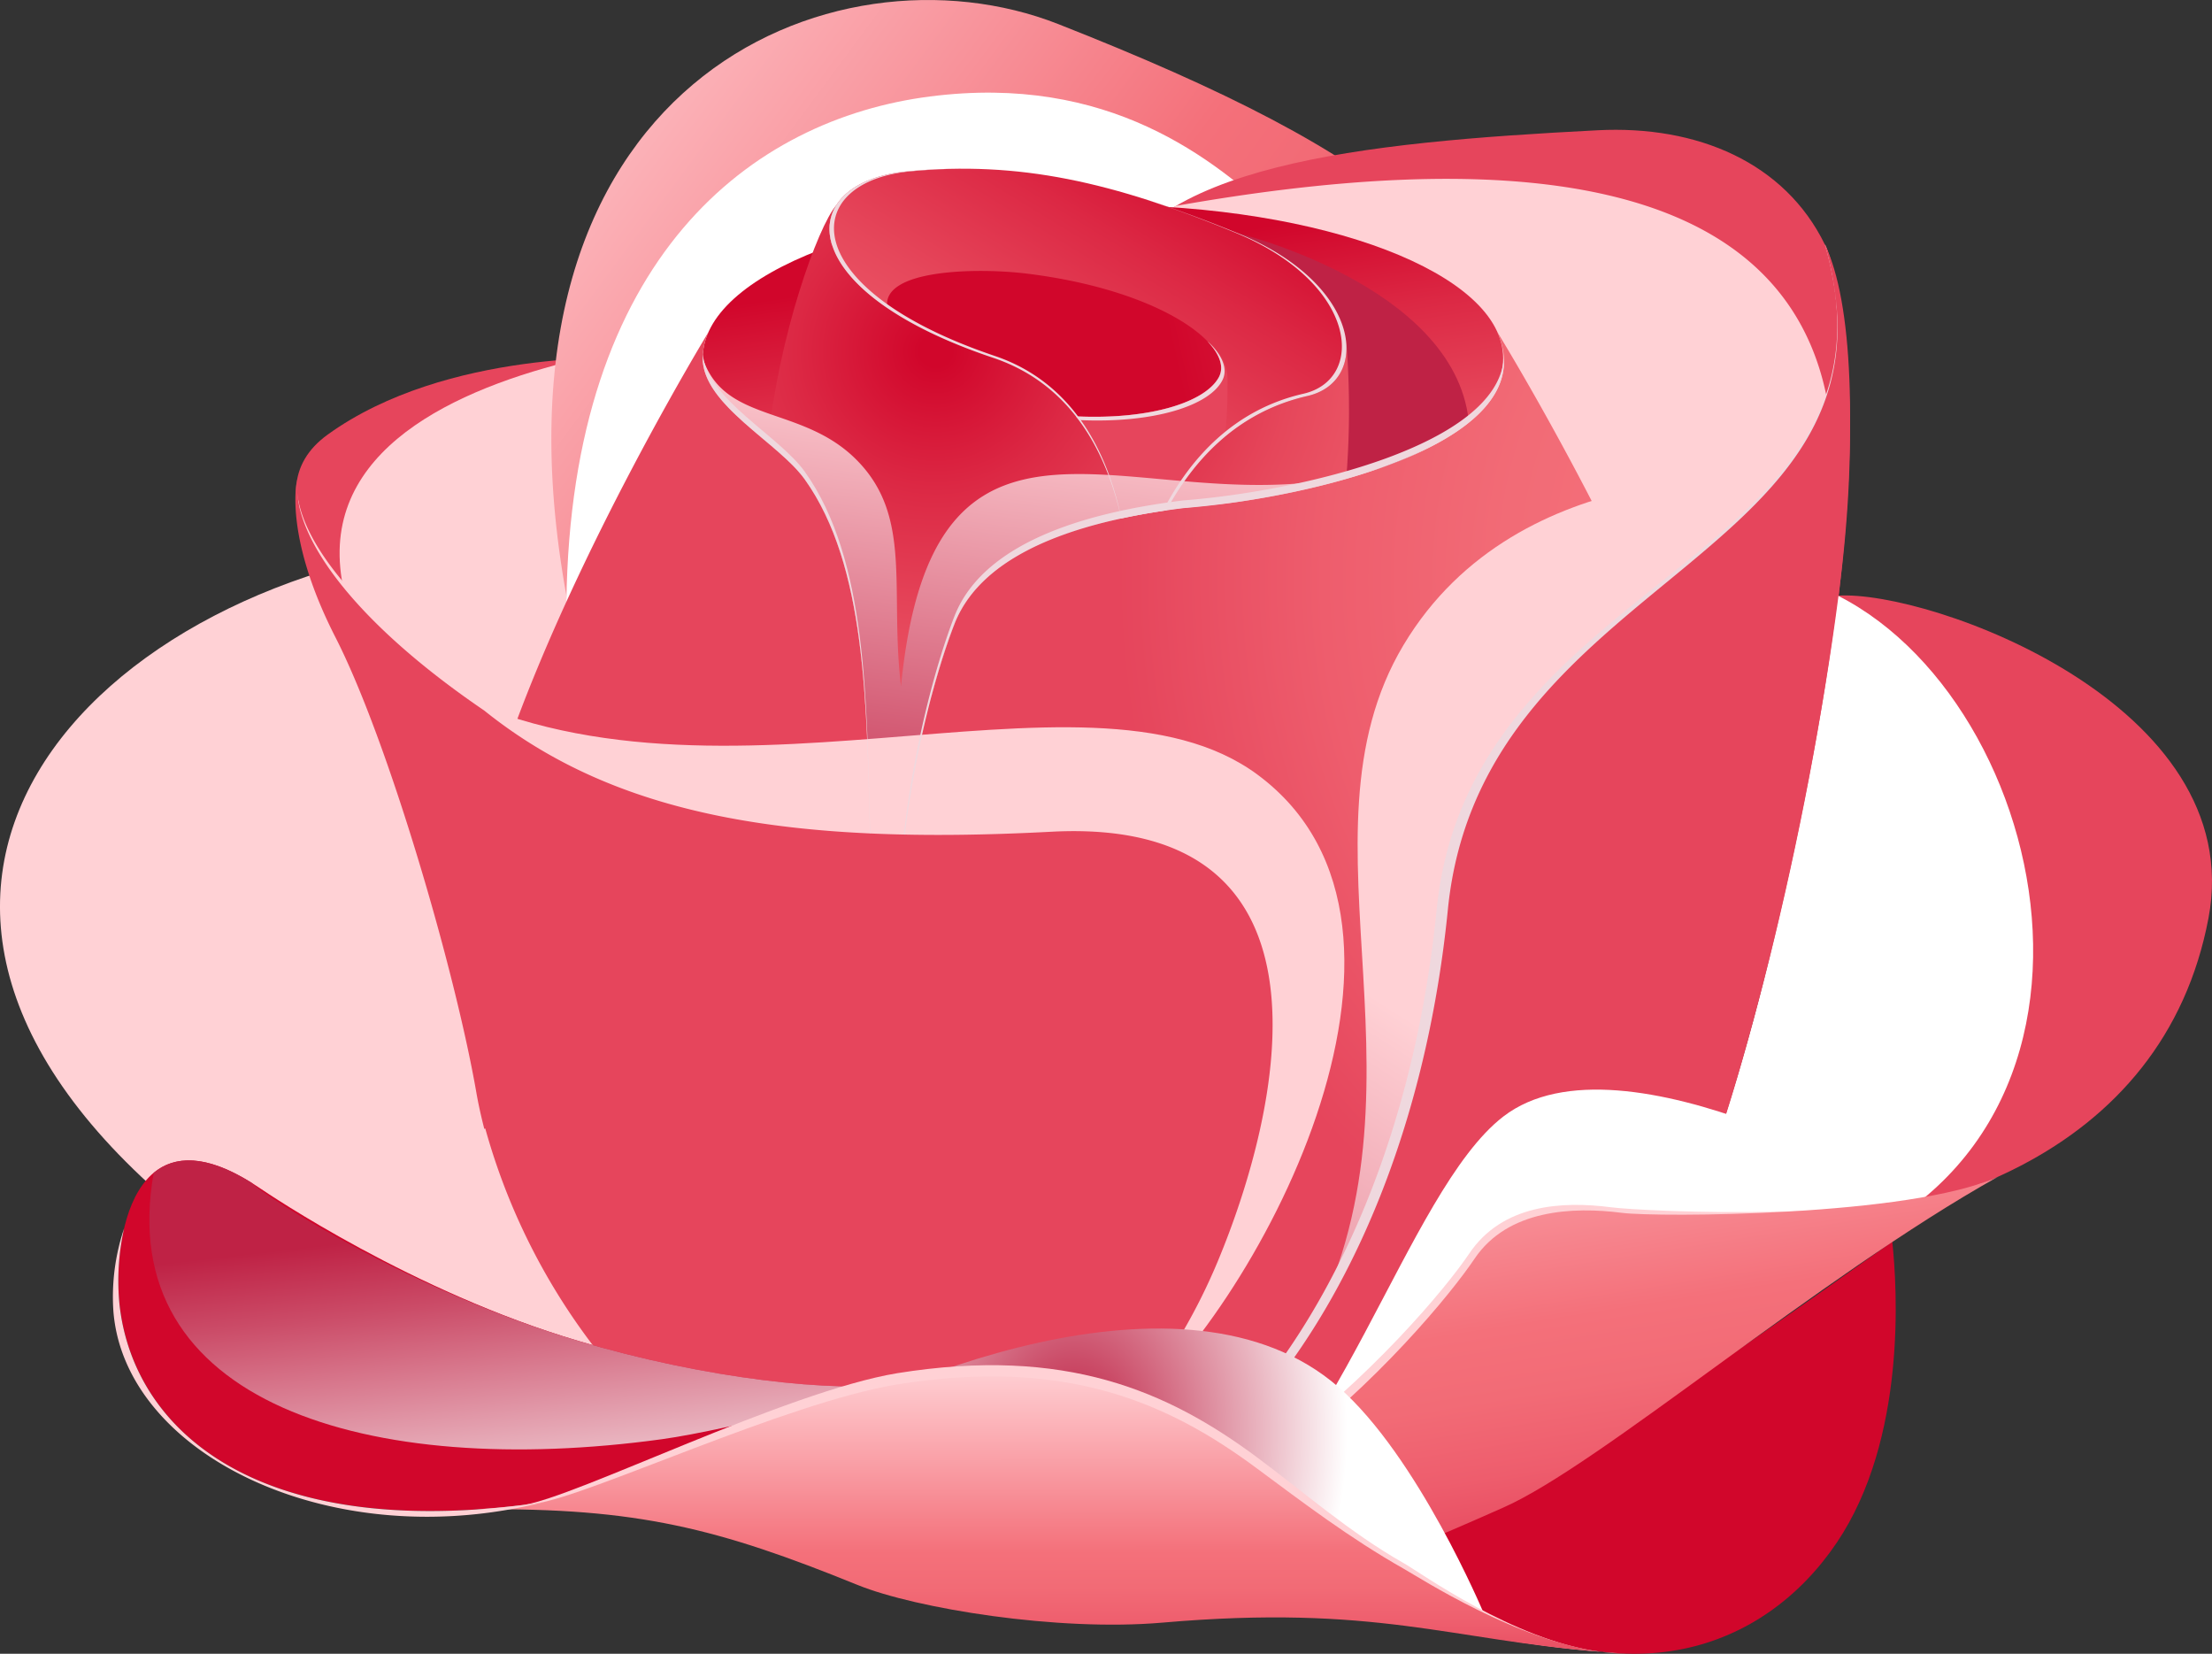 <svg xmlns="http://www.w3.org/2000/svg" xmlns:xlink="http://www.w3.org/1999/xlink" width="759" height="567.349" viewBox="0 0 759 567.349">
  <rect x="0" y="0" width="759" height="567.349" fill="#333333" stroke="none"/>
  <defs>
    <linearGradient id="linear-gradient" x1="2.006" y1="0.346" x2="1.393" y2="0.621" gradientUnits="objectBoundingBox">
      <stop offset="0.024" stop-color="#e6455c"/>
      <stop offset="0.037" stop-color="#e6475d"/>
      <stop offset="0.166" stop-color="#ee5d6d"/>
      <stop offset="0.288" stop-color="#f26b76"/>
      <stop offset="0.398" stop-color="#f4707a"/>
      <stop offset="1" stop-color="#fdf1f1"/>
      <stop offset="1" stop-color="#ffd1d5"/>
    </linearGradient>
    <linearGradient id="linear-gradient-2" x1="3.055" y1="-0.138" x2="4.012" y2="0.829" gradientUnits="objectBoundingBox">
      <stop offset="0.024" stop-color="#e6455c"/>
      <stop offset="0.04" stop-color="#e6475d"/>
      <stop offset="0.197" stop-color="#ee5d6d"/>
      <stop offset="0.346" stop-color="#f26b76"/>
      <stop offset="0.48" stop-color="#f4707a"/>
      <stop offset="1" stop-color="#ffd1d5"/>
    </linearGradient>
    <radialGradient id="radial-gradient" cx="0.687" cy="0.626" r="0.541" gradientTransform="matrix(-1.253, 0, 0, 1, 6.154, 0)" gradientUnits="objectBoundingBox">
      <stop offset="0" stop-color="#bf2245"/>
      <stop offset="0.258" stop-color="#ce4c68"/>
      <stop offset="0.837" stop-color="#f5b7c0"/>
      <stop offset="0.97" stop-color="#ffd1d5"/>
    </radialGradient>
    <linearGradient id="linear-gradient-3" x1="0.911" y1="0.607" x2="-0.005" y2="0.089" gradientUnits="objectBoundingBox">
      <stop offset="0.024" stop-color="#e6455c"/>
      <stop offset="0.036" stop-color="#e6475d"/>
      <stop offset="0.147" stop-color="#ee5d6d"/>
      <stop offset="0.254" stop-color="#f26b76"/>
      <stop offset="0.35" stop-color="#f4707a"/>
      <stop offset="1" stop-color="#ffd1d5"/>
    </linearGradient>
    <radialGradient id="radial-gradient-2" cx="0.515" cy="0.58" r="0.602" gradientTransform="matrix(-0.823, 0, 0, 1, 1.598, 0)" gradientUnits="objectBoundingBox">
      <stop offset="0" stop-color="#bf2245"/>
      <stop offset="0.207" stop-color="#cb4c68"/>
      <stop offset="0.672" stop-color="#eab7c2"/>
      <stop offset="0.97" stop-color="#fff"/>
    </radialGradient>
    <radialGradient id="radial-gradient-3" cx="0.5" cy="0.5" r="0.411" gradientTransform="translate(-23.224) scale(1.681 1)" gradientUnits="objectBoundingBox">
      <stop offset="0" stop-color="#ffd1d5"/>
      <stop offset="0.515" stop-color="#f4707a"/>
      <stop offset="0.65" stop-color="#f26b76"/>
      <stop offset="0.801" stop-color="#ee5d6d"/>
      <stop offset="0.96" stop-color="#e6475d"/>
      <stop offset="0.976" stop-color="#e6455c"/>
    </radialGradient>
    <radialGradient id="radial-gradient-4" cx="0.768" cy="0.53" r="0.411" gradientTransform="matrix(-1.144, 0, 0, 1, -1.606, 0)" xlink:href="#radial-gradient"/>
    <linearGradient id="linear-gradient-4" x1="0.49" y1="0.038" x2="0.567" y2="0.615" gradientUnits="objectBoundingBox">
      <stop offset="0.024" stop-color="#d1062b"/>
      <stop offset="0.214" stop-color="#dc2844"/>
      <stop offset="0.425" stop-color="#e6475b"/>
      <stop offset="0.63" stop-color="#ee5d6c"/>
      <stop offset="0.825" stop-color="#f26b76"/>
      <stop offset="1" stop-color="#f4707a"/>
    </linearGradient>
    <linearGradient id="linear-gradient-5" x1="-0.105" y1="0.4" x2="-0.58" y2="0.142" gradientTransform="matrix(1, 0, 0, 1, 0, 0)" xlink:href="#radial-gradient"/>
    <linearGradient id="linear-gradient-6" x1="0.883" y1="0.085" x2="-0.157" y2="1.138" xlink:href="#linear-gradient-4"/>
    <radialGradient id="radial-gradient-5" cx="-0.173" cy="0.045" r="3.825" gradientTransform="matrix(-0.911, 0, 0, 1, -0.92, 0)" xlink:href="#linear-gradient-4"/>
    <radialGradient id="radial-gradient-6" cx="1.037" cy="0.164" r="0.715" gradientTransform="matrix(-2.521, 0, 0, 1, 3.078, 0)" xlink:href="#linear-gradient-4"/>
    <linearGradient id="linear-gradient-7" x1="0.749" y1="0.511" x2="3.592" y2="0.238" xlink:href="#linear-gradient-4"/>
    <radialGradient id="radial-gradient-7" cx="1.071" cy="0.35" r="0.813" gradientTransform="matrix(-1.167, 0, 0, 1, -1.459, 0)" xlink:href="#radial-gradient-3"/>
    <linearGradient id="linear-gradient-8" x1="-1270.384" y1="1275.63" x2="-1084.639" y2="-298.435" gradientTransform="matrix(1, 0, 0, 1, 0, 0)" xlink:href="#radial-gradient"/>
    <linearGradient id="linear-gradient-9" x1="0.531" y1="1.016" x2="0.67" y2="0.095" gradientTransform="matrix(1, 0, 0, 1, 0, 0)" xlink:href="#radial-gradient"/>
    <radialGradient id="radial-gradient-8" cx="0.278" cy="0.195" r="0.679" gradientTransform="matrix(-0.99, 0, 0, 1, 1.441, 0)" gradientUnits="objectBoundingBox">
      <stop offset="0" stop-color="#ffd1d5"/>
      <stop offset="0.352" stop-color="#f4707a"/>
      <stop offset="0.535" stop-color="#f26b76"/>
      <stop offset="0.74" stop-color="#ee5d6d"/>
      <stop offset="0.954" stop-color="#e6475d"/>
      <stop offset="0.976" stop-color="#e6455c"/>
    </radialGradient>
    <linearGradient id="linear-gradient-10" x1="-2.513" y1="0.769" x2="-3.518" y2="-0.765" xlink:href="#linear-gradient"/>
    <radialGradient id="radial-gradient-9" cx="0.496" cy="0.594" r="0.654" gradientTransform="matrix(-0.867, 0, 0, 1, 1.84, 0)" xlink:href="#radial-gradient"/>
    <radialGradient id="radial-gradient-10" cx="0.086" cy="0.587" r="0.466" gradientTransform="matrix(-1.905, 0, 0, 1, -9.342, 0)" gradientUnits="objectBoundingBox">
      <stop offset="0" stop-color="#bf2245"/>
      <stop offset="0.214" stop-color="#cb4c68"/>
      <stop offset="0.693" stop-color="#eab7c2"/>
      <stop offset="1" stop-color="#fff"/>
    </radialGradient>
    <linearGradient id="linear-gradient-11" x1="-1.48" y1="0.298" x2="-2.336" y2="0.958" xlink:href="#linear-gradient-4"/>
    <linearGradient id="linear-gradient-12" x1="-1.457" y1="1.153" x2="-0.973" y2="0.078" gradientTransform="matrix(1, 0, 0, 1, 0, 0)" xlink:href="#radial-gradient"/>
    <radialGradient id="radial-gradient-11" cx="0.005" cy="0.52" r="0.615" gradientTransform="translate(-11.285) scale(1.425 1)" gradientUnits="objectBoundingBox">
      <stop offset="0" stop-color="#ffd1d5"/>
      <stop offset="0.65" stop-color="#f4707a"/>
      <stop offset="0.746" stop-color="#f26b76"/>
      <stop offset="0.853" stop-color="#ee5d6d"/>
      <stop offset="0.964" stop-color="#e6475d"/>
      <stop offset="0.976" stop-color="#e6455c"/>
    </radialGradient>
    <radialGradient id="radial-gradient-12" cx="0.527" cy="0.571" r="0.649" gradientTransform="matrix(-0.647, 0, 0, 1, -1.244, 0)" xlink:href="#radial-gradient-2"/>
    <linearGradient id="linear-gradient-13" x1="-3319.723" y1="2783.546" x2="-4575.903" y2="643.96" gradientUnits="objectBoundingBox">
      <stop offset="0.024" stop-color="#e6455c"/>
      <stop offset="0.037" stop-color="#e6475d"/>
      <stop offset="0.166" stop-color="#ee5d6d"/>
      <stop offset="0.288" stop-color="#f26b76"/>
      <stop offset="0.398" stop-color="#f4707a"/>
      <stop offset="1" stop-color="#ffd1d5"/>
    </linearGradient>
    <linearGradient id="linear-gradient-14" x1="0.073" y1="1.043" x2="-0.372" y2="-0.149" xlink:href="#linear-gradient-13"/>
    <linearGradient id="linear-gradient-15" x1="21.219" y1="-40.457" x2="-15.29" y2="-196.844" xlink:href="#linear-gradient-13"/>
    <radialGradient id="radial-gradient-13" cx="0.855" cy="0.411" r="0.631" gradientTransform="translate(-2.745) scale(1.103 1)" xlink:href="#radial-gradient-11"/>
    <radialGradient id="radial-gradient-14" cx="0.5" cy="0.5" r="0.962" gradientTransform="matrix(-0.395, 0, 0, 1, 0.628, 0)" xlink:href="#radial-gradient-10"/>
    <linearGradient id="linear-gradient-16" x1="1.524" y1="0.5" x2="2.524" y2="0.5" xlink:href="#linear-gradient-4"/>
    <linearGradient id="linear-gradient-17" x1="1.886" y1="-0.163" x2="2.153" y2="0.81" gradientTransform="matrix(1, 0, 0, 1, 0, 0)" xlink:href="#radial-gradient-10"/>
    <linearGradient id="linear-gradient-18" x1="0.619" y1="1.085" x2="0.616" y2="0.029" xlink:href="#linear-gradient-13"/>
    <linearGradient id="linear-gradient-19" x1="-40.405" y1="1.021" x2="-40.405" y2="0.104" xlink:href="#linear-gradient-13"/>
  </defs>
  <g id="Group_384" data-name="Group 384" transform="translate(-301.165 -177.974)">
    <path id="Path_260" data-name="Path 260" d="M441.805,237.515c-11.878,40.614,10.462,150.738,34.233,184.116,76.419,107.3,150.944,92.2,182.478,99.874-13.535-.662-164.235,30.53-261.5-32.393C225.6,378.229,311.367,261.6,441.805,237.515Z" transform="translate(0 129.102)" fill="url(#linear-gradient)"/>
    <path id="Path_261" data-name="Path 261" d="M344.058,243.086c40.811-29.494,103.591-26.268,103.591-26.268l21.091,1.261c-12.692,21.893-42.268,75.13-60.971,126.352C342.2,301.481,316.754,262.831,344.058,243.086Z" transform="translate(69.521 84)" fill="url(#linear-gradient-2)"/>
    <path id="Path_262" data-name="Path 262" d="M491.8,213.875S295.955,218.1,346.182,321.458c46.85,96.414,105.682,93.224,101.5,75.44S455.609,239.722,491.8,213.875Z" transform="translate(79.747 77.844)" fill="url(#radial-gradient)" style="mix-blend-mode: multiply;isolation: isolate"/>
    <path id="Path_263" data-name="Path 263" d="M697.2,337.311c.079-69.4-48.858-106.388-162.356-151.064-77.04-30.321-200.975,19.96-168.724,196.5S697.094,430.43,697.2,337.311Z" transform="translate(129.473 0)" fill="url(#linear-gradient-3)"/>
    <path id="Path_264" data-name="Path 264" d="M607.492,231.984c-22.926-21.475-59-50.515-120.205-42.667S364.078,244.239,362.51,362.749C360.941,481.243,717.618,335.109,607.492,231.984Z" transform="translate(133.002 21.75)" fill="url(#radial-gradient-2)" style="mix-blend-mode: multiply;isolation: isolate"/>
    <path id="Path_265" data-name="Path 265" d="M422.033,246.586c12.908-42.534,87.657-50.214,169.272-54.4,34.224-1.752,64.215,11.086,77.943,39.185,19,38.91,7.531,176.354-41.635,320.875-88.5,194.676-110.83-55.065-121.659-106.857C495.154,393.77,406.363,298.211,422.033,246.586Z" transform="translate(258.069 30.476)" fill="url(#radial-gradient-3)"/>
    <path id="Path_266" data-name="Path 266" d="M422.011,235.068c3.656-12.049,12.29-21.3,24.637-28.467,99.142-17.5,219.132-19.754,225.2,81.225,3.476,57.739-39.705,197.578-39.705,197.578S444.167,288.14,420.3,251.793A48.006,48.006,0,0,1,422.011,235.068Z" transform="translate(258.091 41.995)" fill="url(#radial-gradient-4)" style="mix-blend-mode: multiply;isolation: isolate"/>
    <path id="Path_267" data-name="Path 267" d="M651.924,252.7c0-29-61.484-52.527-137.323-52.527S377.268,223.693,377.268,252.7c0,16.022,25.945,28.876,35.051,41.65,37.671,52.834,8.374,162.7,37.671,211.87-14.65-56.491,1.045-129.742,13.6-162.176,10.541-27.225,49.8-36.309,78.5-39.863C601.479,299.554,651.924,279.284,651.924,252.7Z" transform="translate(165.014 48.123)" fill="url(#linear-gradient-4)"/>
    <path id="Path_268" data-name="Path 268" d="M487.237,203.709s74.018,17.914,79.306,64.209c-22.831,19.609-67.526,27.767-98,30.146-16.687,2.066-36.9,6.032-53.009,14.317C405.067,259.382,408.093,195.474,487.237,203.709Z" transform="translate(238.568 54.237)" fill="url(#linear-gradient-5)" style="mix-blend-mode: multiply;isolation: isolate"/>
    <path id="Path_269" data-name="Path 269" d="M447.159,261.111c27.8,9.321,39.287,34.009,43.954,55.132,5.269-1.147,10.5-2.069,15.506-2.788,8.922-16.605,23.825-33.666,48.351-39.239,21.887-4.971,19.1-38.324-23.949-55.876S456.391,193.5,417.643,197.162,377.32,237.723,447.159,261.111Z" transform="translate(194.785 39.606)" fill="url(#linear-gradient-6)"/>
    <g id="Group_378" data-name="Group 378" transform="translate(564.646 248.31)">
      <path id="Path_270" data-name="Path 270" d="M427.617,272.345c8.922-16.6,23.825-33.666,48.351-39.239,9.153-2.082,13.966-9.131,13.351-17.907l.073.025a296.982,296.982,0,0,1-.1,46.593C462.5,269.668,424.47,272.827,427.617,272.345Z" transform="translate(-290.86 -167.595)" fill="url(#radial-gradient-5)"/>
      <path id="Path_271" data-name="Path 271" d="M407.861,200.174c-8.646,13.64,5.5,36.248,53.763,52.407,27.8,9.321,39.287,34.009,43.954,55.132,3.143-.783-45.817,6.682-57.292,36.315-12.556,32.434-28.252,105.685-13.6,162.176-29.3-49.166,0-159.036-37.671-211.87-2.947-4.141-7.661-8.285-12.686-12.534C387.936,245.4,401.385,207.591,407.861,200.174Z" transform="translate(-384.327 -200.174)" fill="url(#radial-gradient-6)"/>
    </g>
    <path id="Path_272" data-name="Path 272" d="M445.158,208.221c-16.843-2.063-50.224-1.568-47.8,11.834,8.833,6.01,20.8,11.868,36.293,17.049a59.2,59.2,0,0,1,28.375,20.09c25.508,1.207,44.4-4.857,49.052-13.392C516.828,233.235,491.719,213.927,445.158,208.221Z" transform="translate(208.296 63.614)" fill="url(#linear-gradient-7)"/>
    <path id="Path_273" data-name="Path 273" d="M417.687,240.66c25.508,1.207,44.4-4.857,49.052-13.392,1.872-3.444.456-7.813-3.891-12.331h0s7.087,4.952,6.885,13.573c-.073,3.358.139,11.758-1.039,19.3a85.264,85.264,0,0,0-19.925,25.105c-5.006.719-10.237,1.641-15.506,2.788C426.983,249.323,417.326,240.191,417.687,240.66Z" transform="translate(252.632 80.147)" fill="url(#radial-gradient-7)"/>
    <path id="Path_274" data-name="Path 274" d="M466.738,227.268c1.872-3.444.456-7.813-3.891-12.331h0s8.329,6.907,5.161,13.263c-4.413,8.84-23.594,14.9-49.156,13.744a8.164,8.164,0,0,0-1.169-1.283C443.194,241.868,462.084,235.8,466.738,227.268Z" transform="translate(252.632 80.147)" fill="#efd8de"/>
    <g id="Group_379" data-name="Group 379" transform="translate(542.281 300.818)" style="mix-blend-mode: multiply;isolation: isolate">
      <path id="Path_275" data-name="Path 275" d="M455.283,226.753l-.013.025c-.057.038-.117.063-.181.1Z" transform="translate(-208.527 -195.051)" fill="url(#linear-gradient-8)"/>
      <path id="Path_276" data-name="Path 276" d="M377.268,216.747c7.531,22.8,34.322,15.927,53.151,35.288s10.988,43.944,14.885,77.43c11.758-120.864,89.948-48.13,168.427-76.381-23.477,9.362-53.481,13.617-56.617,13.617-13.979,1.739-79.382,4.86-93.522,41.391-8.729,22.546-18.972,64.827-19.482,107.5a68.251,68.251,0,0,1-7.978-1.948c-3.945-52.641,2.7-118.067-23.813-155.246C403.213,245.623,377.268,232.769,377.268,216.747Z" transform="translate(-377.268 -216.747)" fill="url(#linear-gradient-9)"/>
    </g>
    <path id="Path_277" data-name="Path 277" d="M705.561,213.875c17.2,37.661-62.219,57.036-107.732,60.581-28.708,3.555-67.963,12.638-78.5,39.863C506.77,346.753,491.074,420,505.725,476.495c-29.3-49.166,0-159.036-37.671-211.87C458.948,251.85,433,239,433,222.974a21.778,21.778,0,0,1,2.1-9.1s-87.511,143.381-83.4,215.016c0,121.023,98.106,219.122,219.119,219.122s219.113-98.1,219.113-219.122C794.055,357.256,705.561,213.875,705.561,213.875Z" transform="translate(109.279 77.844)" fill="url(#radial-gradient-8)"/>
    <path id="Path_278" data-name="Path 278" d="M663.554,353.161c-15.316,80.858-97.013,110.63-180.032,105.827,17.825-38.039,43.057-135.568,52.834-216.461C567.65,240.446,677.441,279.828,663.554,353.161Z" transform="translate(395.403 139.801)" fill="url(#linear-gradient-10)"/>
    <path id="Path_279" data-name="Path 279" d="M632.958,284.317C573.4,240.234,442.575,305.906,347.149,251.5c17.692,44.99,30.422,130.787,66.442,211.351,25.34,52.8,77.547,64.231,108.546,61.87,34.55-2.623,46.415-5.928,64.11-19.666C631.111,470.239,704.156,337.016,632.958,284.317Z" transform="translate(99.707 159.42)" fill="url(#radial-gradient-9)" style="mix-blend-mode: multiply;isolation: isolate"/>
    <path id="Path_280" data-name="Path 280" d="M539.193,242.478l.035-.006c77.981,39.537,108.7,202-24.171,231.71-30.488,9.232-38.945,4.341-28.7-15.243C504.183,420.9,529.415,323.371,539.193,242.478Z" transform="translate(392.567 139.851)" fill="url(#radial-gradient-10)" style="mix-blend-mode: multiply;isolation: isolate"/>
    <path id="Path_281" data-name="Path 281" d="M625.226,312.423c1.685,15.645,5.044,67.5-19.035,103.236-25.026,37.151-72.576,53.579-129.079,19.643-8.187-4.917-16.9-9.955-25.951-14.929C486.528,410.247,557.786,360.261,625.226,312.423Z" transform="translate(325.233 291.525)" fill="url(#linear-gradient-11)"/>
    <path id="Path_282" data-name="Path 282" d="M610.284,230.232s-88.722-9.708-128.477,56.833,14.78,154.4-35.51,241.522S662.6,420,610.284,230.232Z" transform="translate(300.92 112.237)" fill="url(#linear-gradient-12)" style="mix-blend-mode: multiply;isolation: isolate"/>
    <path id="Path_283" data-name="Path 283" d="M718.8,204.447C750.325,313.316,597.243,315.841,585.606,432.6,572.134,567.787,495.17,666.752,397.333,656.9c61.934,23,113.549,7.3,113.549,7.3l.013-.025A219.4,219.4,0,0,0,661.09,552.44l.022-.006c3.926-7.655,7.281-14.726,9.746-20.806,18.417-45.37,40.725-139.975,49.555-212.84S720.9,207.115,718.8,204.447Z" transform="translate(208.52 57.401)" fill="#efd8de"/>
    <path id="Path_284" data-name="Path 284" d="M716.157,204.447c31.531,108.869-117.7,111.394-129.339,228.149C573.346,567.787,496.382,666.752,398.548,656.9c61.927,23,113.545,7.3,113.545,7.3l.01-.025A219.4,219.4,0,0,0,662.3,552.44l.022-.006c3.925-7.655,7.281-14.726,9.749-20.806,18.417-45.37,40.716-139.975,49.552-212.84S718.267,207.115,716.157,204.447Z" transform="translate(211.155 57.401)" fill="url(#radial-gradient-11)"/>
    <path id="Path_285" data-name="Path 285" d="M678.173,333.491s-99.291-60.033-140.384-28.252c-33.308,25.768-57.555,122.036-107.884,151.267C544.763,447.673,678.173,333.491,678.173,333.491Z" transform="translate(279.148 255.823)" fill="url(#radial-gradient-12)" style="mix-blend-mode: multiply;isolation: isolate"/>
    <g id="Group_380" data-name="Group 380" transform="translate(605.879 583.82)">
      <path id="Path_286" data-name="Path 286" d="M593.63,330.307c11.374-16.935,31.845-18.075,48.63-15.914,12.062,1.553,97.466,5.282,127.362-8.323-61.671,34.5-135.077,94.89-168.151,109.452-45,19.811-98.569,45.554-202.7,20.211C489.359,455.737,577.881,353.756,593.63,330.307Z" transform="translate(-394.234 -306.07)" fill="#ffd1d5"/>
      <path id="Path_287" data-name="Path 287" d="M401.881,347.752c-1.518-.326-3.029-.7-4.54-1.106C398.875,347.039,400.364,347.378,401.881,347.752Z" transform="translate(-397.341 -218.089)" fill="#ffd1d5"/>
    </g>
    <g id="Group_381" data-name="Group 381" transform="translate(609.703 573.298)">
      <path id="Path_288" data-name="Path 288" d="M522.654,302.749a.224.224,0,0,0-.051.032c-.025.013-.054.032-.079.047C522.572,302.806,522.61,302.768,522.654,302.749Z" transform="translate(-129.732 -302.749)" fill="url(#linear-gradient-13)"/>
      <path id="Path_289" data-name="Path 289" d="M592.866,333.509c11.377-16.95,33.815-17.9,50.6-15.74,12.062,1.552,99.079,1.248,128.978-12.372-61.668,34.5-136.69,98.946-169.767,113.5-45,19.824-98.566,45.56-202.7,20.214C490.565,459.113,577.113,356.948,592.866,333.509Z" transform="translate(-395.443 -297.007)" fill="url(#linear-gradient-14)"/>
      <path id="Path_290" data-name="Path 290" d="M403.085,348.354c-1.514-.336-3.026-.694-4.537-1.1C400.078,347.648,401.571,347.981,403.085,348.354Z" transform="translate(-398.548 -206.247)" fill="url(#linear-gradient-15)"/>
    </g>
    <path id="Path_291" data-name="Path 291" d="M397.947,440.241c.643,3.713,1.565,7.886,2.709,12.4l.339-.127a219.677,219.677,0,0,0,131.2,145.672c24.779,9.727,89.565-26.962,120.075-99.941,21.541-51.545,45.5-152.934-57.052-147.538-89.463,4.711-149.274-5.212-194.562-41.562l-.028-.025c-42.027-28.6-69.009-58.293-67.225-79.214,0,0-1.857,18.782,16.19,54.1S390.585,397.925,397.947,440.241Z" transform="translate(69.721 112.606)" fill="#ffd1d5"/>
    <path id="Path_292" data-name="Path 292" d="M395.265,440.241c.643,3.713,1.559,7.886,2.712,12.4l.336-.127a219.669,219.669,0,0,0,131.2,145.672c24.776,9.727,89.568-26.962,120.075-99.941,21.541-51.545,45.5-152.934-57.058-147.538-89.453,4.711-149.271-5.212-194.552-41.562l-.032-.025c-42.031-28.6-65.967-58.293-64.183-79.214,0,0-4.9,18.782,13.145,54.1S387.9,397.925,395.265,440.241Z" transform="translate(69.362 112.606)" fill="url(#radial-gradient-13)"/>
    <path id="Path_293" data-name="Path 293" d="M630.726,419.331s-22.508-53.715-49.831-77.478c-52.489-45.639-156.086-2.465-196.957,22.92C503.991,400.055,630.726,419.331,630.726,419.331Z" transform="translate(179.476 311.919)" fill="url(#radial-gradient-14)" style="mix-blend-mode: multiply;isolation: isolate"/>
    <path id="Path_294" data-name="Path 294" d="M471.723,365.521c43.947,13.1,88.288,17.907,110.808,14.717-37.566,5.687-107.012,38.479-124.787,40.957-97.2,13.544-138.787-25.8-143.368-68.232-2.211-20.48,3.65-69.832,47.911-39.99C365.785,315.323,415.223,348.777,471.723,365.521Z" transform="translate(27.786 272.445)" fill="url(#linear-gradient-16)"/>
    <path id="Path_295" data-name="Path 295" d="M493.231,399.261c-100.242,13.757-188.542-12.169-174.392-91.4,6.992-5.8,17.651-6.52,33.524,3.39,4.534,4.794,55.572,37.516,112.072,54.26,43.947,13.1,88.288,17.907,110.808,14.717-9.733,1.473-21.608,4.778-34.167,8.89C524.185,393.28,504.963,397.655,493.231,399.261Z" transform="translate(35.075 272.45)" fill="url(#linear-gradient-17)" style="mix-blend-mode: multiply;isolation: isolate"/>
    <g id="Group_382" data-name="Group 382" transform="translate(480.756 646.323)">
      <path id="Path_296" data-name="Path 296" d="M357.849,373.738c17.6-2.452,90.2-38.916,128.294-45.2,57.72-9.258,92.723,6.077,123.351,28.8,15.582,11.548,31.993,25.939,50.423,36.372,5.754,3.263,37.905,26.515,67.19,30.349-52.445-4.138-76.784-18.227-149.94-11.868-36.125,3.143-84.847-4.9-104.57-12.9C424.729,379.872,392.162,369.955,357.849,373.738Z" transform="translate(-357.849 -325.798)" fill="#ffd1d5"/>
    </g>
    <g id="Group_383" data-name="Group 383" transform="translate(464.68 650.167)">
      <path id="Path_297" data-name="Path 297" d="M373.626,370.483c17.5-2.446,85.078-34.246,123.012-40.656.171-.022.336-.047.507-.073,57.72-9.264,92.723,6.077,123.351,28.793,15.582,11.555,31.993,24.028,50.423,34.458,5.754,3.263,38.922,24.732,68.2,28.559-52.445-4.135-77.8-16.443-150.953-10.082-36.125,3.14-84.847-4.892-104.57-12.892-47.87-19.431-75.71-26.557-130.55-25.964-.092,0-.177-.016-.276-.009C359.432,372.175,366.354,371.494,373.626,370.483Z" transform="translate(-352.775 -327.011)" fill="url(#linear-gradient-18)"/>
      <path id="Path_298" data-name="Path 298" d="M474.717,356.855c2.772.215,5.6.421,8.539.592A65.689,65.689,0,0,1,474.717,356.855Z" transform="translate(-88.369 -262.3)" fill="url(#linear-gradient-19)"/>
    </g>
    <path id="Path_299" data-name="Path 299" d="M317.227,311a82.705,82.705,0,0,0-1.575,25.977c4.581,42.433,46.172,81.777,143.368,68.232a39.837,39.837,0,0,0,3.935-.811l-.029.006c-73.533,19.507-145.783-15.563-149.382-65.314A73.571,73.571,0,0,1,317.227,311Z" transform="translate(26.51 288.433)" fill="#ffd1d5"/>
    <path id="Path_300" data-name="Path 300" d="M416.366,308.144c-6.283,16.231-13.335,42.664-16.995,72.117a2.73,2.73,0,0,0-.323-.013c3.558-30.5,10.848-58.03,17.318-74.743,10.541-27.232,49.8-36.312,78.5-39.867,40.554-3.159,108.02-18.889,110.079-48.915,1.85,31.753-68.353,48.31-110.079,51.558C466.162,271.835,426.907,280.919,416.366,308.144Z" transform="translate(212.239 84.019)" fill="#efd8de"/>
    <path id="Path_301" data-name="Path 301" d="M434.646,380.645c-1.137-44.6-1.28-91.909-22.327-121.428-9.106-12.775-35.051-25.628-35.051-41.65,0-.39.041-.792.067-1.2,1.476,15.347,26.154,27.811,34.984,40.2,21.465,30.115,21.2,78.723,22.422,124.077Z" transform="translate(165.014 83.252)" fill="#efd8de"/>
    <path id="Path_302" data-name="Path 302" d="M417.643,197.159a199.6,199.6,0,0,1,21.3-.9,195.15,195.15,0,0,0-20.217.9c-38.067,3.624-39.623,40.149,28.99,63.312,27.308,9.22,38.6,33.657,43.181,54.571,5.174-1.131,10.313-2.043,15.233-2.756,8.763-16.443,23.407-33.34,47.5-38.85,21.5-4.917,18.756-37.943-23.531-55.318-11.837-4.863-22.77-8.906-33.248-12.157,10.763,3.3,22,7.42,34.167,12.382,43.044,17.552,45.836,50.9,23.949,55.876-24.526,5.573-39.429,22.634-48.351,39.239-5.006.719-10.237,1.641-15.506,2.788-4.667-21.123-16.158-45.81-43.954-55.132C377.32,237.72,378.9,200.822,417.643,197.159Z" transform="translate(194.785 39.609)" fill="#efd8de"/>
  </g>
</svg>

